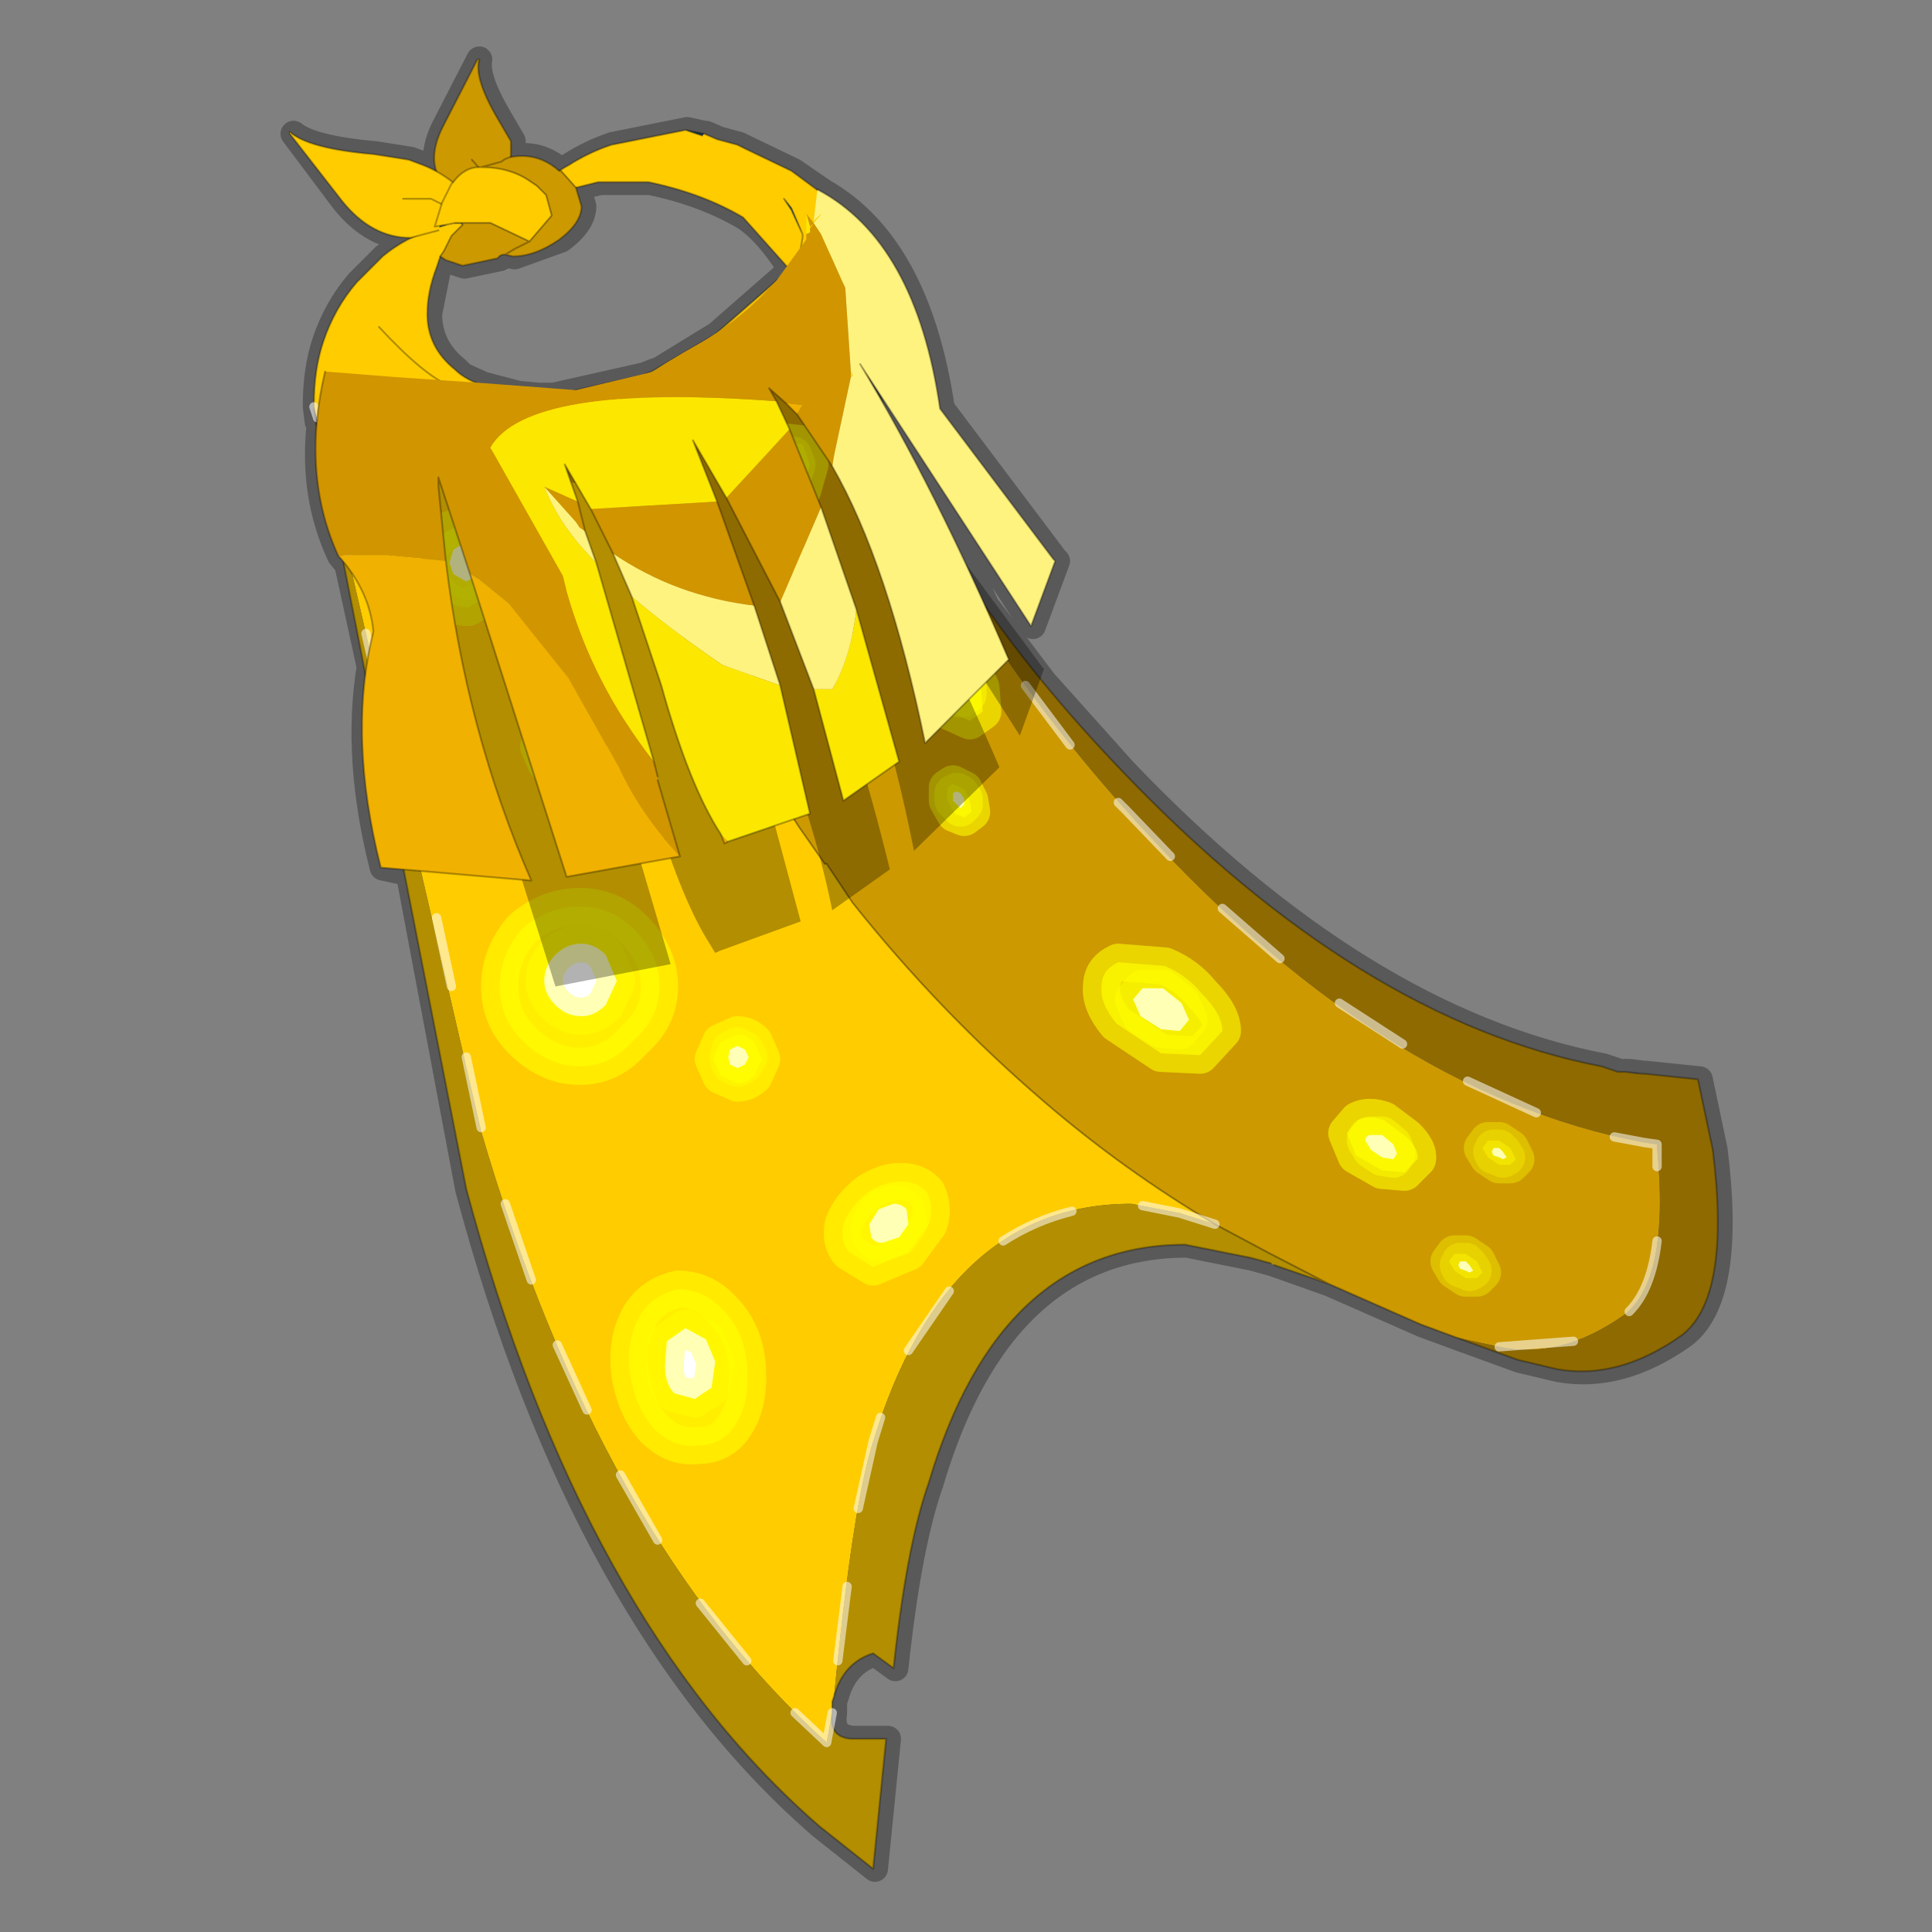 <?xml version="1.0" encoding="UTF-8" standalone="no"?>
<svg xmlns:xlink="http://www.w3.org/1999/xlink" height="520.0px" width="520.0px" xmlns="http://www.w3.org/2000/svg">
  <rect width="100%" height="100%" fill="#808080" stroke="none"/>
  <g transform="matrix(10.0, 0.0, 0.0, 10.0, 0.0, 0.0)">
    <use height="52.0" transform="matrix(1.0, 0.0, 0.0, 1.0, 0.0, 0.0)" width="52.0" xlink:href="#shape0"/>
  </g>
  <defs>
    <g id="shape0" transform="matrix(1.0, 0.0, 0.0, 1.0, 0.0, 0.0)">
      <path d="M52.0 0.0 L52.0 52.0 0.0 52.0 0.0 0.0 52.0 0.0" fill="#43adca" fill-opacity="0.0" fill-rule="evenodd" stroke="none"/>
      <path d="M18.5 3.5 L18.95 3.6 19.0 3.6 19.35 3.75 19.9 3.9 20.1 4.0 21.35 4.6 22.15 5.15 Q24.7 6.6 25.35 11.0 L28.4 15.05 28.45 15.1 27.8 16.85 23.45 10.15 23.45 10.2 23.85 10.9 26.2 15.55 26.55 16.3 28.1 18.35 30.25 20.75 Q36.65 27.45 43.15 28.7 L43.6 28.85 43.85 28.85 44.25 28.9 44.3 28.9 45.75 29.05 46.15 30.95 Q46.65 34.95 45.3 35.95 43.6 37.15 41.95 36.85 L40.9 36.6 39.25 36.0 38.3 35.65 35.8 34.55 34.25 34.0 33.7 33.85 31.95 33.5 Q26.95 33.5 25.05 39.9 24.45 41.6 24.1 44.9 L23.55 44.5 Q22.75 44.75 22.5 45.65 L22.45 45.8 22.45 46.1 Q22.35 46.75 22.95 46.8 L23.9 46.8 23.55 50.3 22.1 49.15 Q15.7 43.6 12.6 32.0 L11.0 23.5 10.3 23.35 Q9.55 20.4 9.95 17.95 L9.35 15.2 9.15 14.95 Q8.4 13.35 8.6 11.45 L8.55 11.35 8.5 10.95 8.5 10.9 Q8.5 9.95 8.75 9.2 9.05 8.3 9.65 7.6 L10.35 6.9 11.15 6.4 11.1 6.4 Q10.05 6.4 9.25 5.4 L7.9 3.6 Q8.4 4.0 10.1 4.15 L11.05 4.3 11.45 4.45 11.8 4.65 Q11.6 4.1 12.0 3.35 L12.9 1.6 Q12.8 2.1 13.45 3.2 L13.8 3.8 13.8 4.15 13.85 4.25 14.1 4.2 Q14.65 4.2 15.1 4.6 L15.35 4.45 Q15.9 4.1 16.5 3.9 L18.5 3.5 M17.6 10.0 L17.75 9.95 19.3 9.0 21.3 7.25 21.25 7.2 Q20.65 6.25 20.05 5.85 18.95 5.2 17.5 4.9 L16.15 4.9 15.55 5.05 15.7 5.55 Q15.7 6.0 15.1 6.45 L13.85 6.9 13.65 6.85 13.45 6.95 12.5 7.15 12.05 7.0 11.9 6.9 11.8 7.2 11.55 8.45 Q11.55 9.35 12.3 9.95 L12.45 10.1 13.0 10.35 13.95 10.6 14.5 10.65 14.65 10.65 14.9 10.65 17.35 10.1 17.6 10.0 M22.15 5.15 L22.5 5.45 22.55 5.5 22.6 5.6 22.6 5.95 Q22.7 8.0 23.45 10.15 M21.3 7.25 L21.6 6.75 21.6 6.7 21.65 6.4 21.65 6.3 21.35 5.65 21.2 5.4 21.35 5.6 21.65 6.3 M39.25 36.0 L40.4 36.25 Q42.05 36.6 43.75 35.4 45.0 34.45 44.65 30.9 L44.65 30.8 44.3 30.75 Q37.1 29.4 30.35 21.8 L27.95 18.85 27.2 17.8 Q24.9 14.45 23.85 11.3 L23.45 10.2 M26.5 19.15 L26.15 19.4 25.6 19.15 25.25 18.5 25.25 17.9 25.55 17.6 26.1 17.8 26.45 18.5 26.5 19.15 M21.65 13.2 L21.2 13.65 20.75 13.6 20.55 13.1 20.75 12.35 21.2 11.9 21.65 11.95 21.85 12.5 21.65 13.2 M21.5 12.5 L21.4 12.8 21.2 13.05 21.0 13.0 20.95 12.8 21.0 12.45 21.2 12.25 21.4 12.25 21.5 12.5 M18.35 16.95 L18.5 17.2 18.9 17.95 19.0 18.15 19.0 18.2 19.05 18.2 19.65 19.25 21.45 22.05 21.55 22.25 22.15 23.1 22.25 23.25 22.3 23.25 22.95 24.2 23.0 24.3 Q25.35 27.25 28.15 29.65 30.3 31.5 32.75 32.95 L34.25 33.75 35.8 34.55 M25.55 18.15 L25.7 18.0 25.9 18.1 26.1 18.4 26.1 18.7 25.95 18.8 Q25.85 18.85 25.7 18.7 L25.55 18.4 25.55 18.15 M25.7 21.35 L25.8 21.3 25.9 21.35 26.0 21.5 26.0 21.65 25.9 21.75 25.8 21.65 25.7 21.55 25.7 21.35 M25.55 21.2 Q25.6 21.1 25.7 21.1 25.85 21.1 26.0 21.25 L26.15 21.55 26.2 21.85 26.0 22.0 25.75 21.9 25.55 21.55 25.55 21.2 M16.65 26.4 L16.35 27.05 15.7 27.35 Q15.3 27.35 15.0 27.05 L14.7 26.4 Q14.7 26.0 15.0 25.7 15.3 25.4 15.7 25.4 16.05 25.4 16.35 25.7 L16.65 26.4 M17.1 28.0 Q16.5 28.7 15.65 28.7 14.8 28.7 14.1 28.0 13.5 27.4 13.5 26.55 13.5 25.7 14.1 25.0 14.8 24.4 15.65 24.4 16.5 24.4 17.1 25.0 17.8 25.7 17.8 26.55 17.8 27.4 17.1 28.0 M19.65 28.45 L19.7 28.25 19.9 28.15 20.1 28.25 20.2 28.45 20.1 28.65 19.9 28.75 19.7 28.65 19.65 28.45 M19.25 28.5 L19.45 28.05 19.9 27.85 20.35 28.05 20.55 28.5 20.35 28.95 19.9 29.15 19.45 28.95 19.25 28.5 M18.3 34.7 Q19.0 34.7 19.5 35.25 20.05 35.8 20.15 36.65 20.25 37.65 19.9 38.25 19.55 38.9 18.85 38.9 18.2 39.0 17.65 38.45 17.15 37.9 17.0 36.95 16.9 36.1 17.25 35.45 17.6 34.85 18.3 34.7 M24.45 32.55 L24.5 32.95 24.25 33.3 23.8 33.45 23.5 33.3 23.45 32.95 23.7 32.55 Q23.9 32.4 24.1 32.4 L24.45 32.55 M25.0 32.1 L25.05 32.95 Q24.95 33.4 24.5 33.7 24.0 34.1 23.55 34.1 23.1 34.1 22.9 33.7 22.65 33.4 22.75 32.95 22.9 32.5 23.4 32.1 23.85 31.8 24.3 31.8 24.75 31.8 25.0 32.1 M32.35 28.4 L31.3 28.35 30.1 27.55 Q29.65 27.0 29.7 26.55 29.7 26.1 30.15 25.9 L31.4 26.0 32.4 26.75 Q32.95 27.3 32.95 27.75 L32.35 28.4 M32.05 27.45 L31.8 27.75 31.3 27.7 30.75 27.35 30.55 26.9 30.8 26.6 31.35 26.6 31.85 27.0 32.05 27.45 M22.5 45.65 Q23.0 40.5 23.55 38.8 25.5 32.4 30.5 32.4 L31.8 32.65 32.75 32.95 M23.85 11.3 Q24.8 13.75 26.55 16.3 M40.7 30.9 L40.85 31.2 40.7 31.35 40.4 31.35 40.1 31.15 39.95 30.9 40.1 30.7 40.4 30.7 40.7 30.9 M40.5 31.0 L40.6 31.15 40.5 31.2 40.4 31.15 40.25 31.1 40.2 31.0 40.25 30.9 40.4 30.9 40.5 31.0 M37.3 30.15 L37.9 30.6 38.2 31.2 37.85 31.55 37.25 31.5 36.55 31.1 36.3 30.5 36.6 30.15 Q36.9 30.0 37.3 30.15 M37.25 30.55 L37.55 30.8 37.65 31.05 37.55 31.2 37.25 31.15 36.95 30.95 36.8 30.7 Q36.8 30.55 36.95 30.55 L37.25 30.55 M39.35 33.95 L39.5 33.95 39.6 34.05 39.7 34.2 39.6 34.25 39.5 34.2 39.35 34.15 39.3 34.05 39.35 33.95 M39.2 33.75 L39.5 33.75 39.8 33.95 39.95 34.25 39.8 34.4 39.5 34.4 39.2 34.2 39.05 33.95 39.2 33.75 M19.2 37.35 L18.75 37.65 18.2 37.5 Q17.95 37.25 17.95 36.75 17.85 36.4 18.0 36.1 L18.5 35.75 19.05 36.05 19.3 36.65 19.2 37.35 M8.5 10.95 L8.6 11.3 8.6 11.35 8.8 12.3 9.45 14.95 9.6 15.5 10.05 17.4 11.45 23.6 13.0 30.45 Q16.2 41.4 22.3 46.9 L22.45 46.1 M11.8 4.65 L12.25 4.9 12.8 4.55 12.95 4.5 13.0 4.5 13.55 4.35 13.85 4.25 M15.55 5.05 L15.15 4.6 15.1 4.6 M13.0 4.5 L13.85 4.65 14.35 4.9 14.5 5.0 14.75 5.25 14.9 5.8 14.3 6.5 13.9 6.7 13.65 6.85 M10.9 5.35 L11.65 5.35 11.95 5.5 11.95 5.45 12.2 4.95 12.25 4.9 M11.15 6.4 L11.9 6.1 12.05 6.05 11.9 6.1 11.75 6.1 11.95 5.5 M12.05 6.05 L12.3 6.0 12.45 6.0 13.25 6.0 14.3 6.5 M12.45 6.0 L12.5 6.05 12.2 6.35 12.0 6.75 11.9 6.9 M10.25 8.8 L11.55 10.0 12.2 10.4 14.4 10.75 14.75 10.7 14.9 10.7 15.25 10.65 17.35 10.1 M14.65 10.65 L14.4 10.65 13.95 10.6 M12.95 15.45 L12.6 15.65 Q12.45 15.65 12.25 15.45 L12.15 15.15 12.25 14.8 Q12.45 14.65 12.6 14.65 L12.95 14.8 13.1 15.15 12.95 15.45 M13.35 14.45 Q13.75 14.8 13.75 15.25 13.75 15.65 13.35 15.95 13.05 16.35 12.65 16.35 12.2 16.35 11.85 15.95 11.5 15.65 11.5 15.25 11.5 14.8 11.85 14.45 12.2 14.15 12.65 14.15 13.05 14.15 13.35 14.45 M9.35 15.2 L9.3 14.95 8.75 12.35 8.6 11.45 M15.0 19.85 L15.2 19.75 15.4 19.85 15.5 20.05 15.4 20.25 15.2 20.35 15.0 20.25 14.95 20.05 15.0 19.85 M15.65 19.65 L15.85 20.1 15.65 20.55 15.2 20.75 Q14.95 20.75 14.75 20.55 L14.55 20.1 14.75 19.65 Q14.95 19.45 15.2 19.45 L15.65 19.65 M11.0 23.5 L9.95 17.95" fill="none" stroke="#000000" stroke-linecap="round" stroke-linejoin="round" stroke-opacity="0.302" stroke-width="0.7"/>
      <path d="M18.45 3.5 L18.9 3.65 18.95 3.6 19.3 3.75 19.85 3.9 20.05 4.0 21.3 4.6 22.45 5.45 22.5 5.5 Q22.5 8.0 20.6 9.55 L18.3 11.05 16.6 11.85 13.2 12.0 Q14.45 12.95 16.65 13.2 L16.65 13.3 17.1 14.6 18.25 16.8 18.3 16.95 18.85 17.95 18.95 18.15 18.95 18.2 19.0 18.2 19.6 19.25 21.5 22.25 22.2 23.25 22.25 23.25 22.95 24.3 Q25.3 27.25 28.1 29.65 30.25 31.5 32.7 32.95 L31.75 32.65 30.45 32.4 Q25.45 32.4 23.5 38.8 22.95 40.5 22.45 45.65 L22.4 45.8 22.4 46.1 22.25 46.9 Q16.15 41.4 12.95 30.45 L8.75 12.3 8.55 11.35 8.45 10.95 8.45 10.9 Q8.45 9.95 8.7 9.2 9.0 8.3 9.6 7.6 L10.3 6.9 Q10.9 6.4 11.7 6.15 L12.0 6.05 12.25 6.0 12.35 6.0 12.4 6.0 12.45 6.05 12.15 6.35 11.95 6.75 11.85 6.9 11.75 7.2 Q11.5 7.85 11.5 8.45 11.5 9.35 12.25 9.95 12.7 10.4 13.9 10.6 L14.35 10.65 14.35 10.75 14.7 10.7 14.85 10.7 15.2 10.65 17.3 10.1 17.55 10.0 19.25 9.0 21.25 7.25 20.0 5.85 Q18.9 5.2 17.45 4.9 L16.1 4.9 15.5 5.05 15.1 4.6 15.05 4.6 Q15.2 4.5 15.3 4.45 15.85 4.1 16.45 3.9 L18.45 3.5 M21.6 6.3 L21.6 6.4 21.55 6.7 21.25 7.25 21.55 6.7 21.6 6.4 21.6 6.3 21.3 5.6 21.1 5.35 21.3 5.65 21.6 6.3 M14.35 10.75 L12.15 10.4 Q11.45 10.15 10.2 8.8 11.45 10.15 12.15 10.4 L14.35 10.75" fill="#ffcc00" fill-rule="evenodd" stroke="none"/>
      <path d="M18.9 3.65 L18.45 3.5 18.95 3.6 18.9 3.65" fill="#1d414f" fill-rule="evenodd" stroke="none"/>
      <path d="M21.6 6.3 L21.3 5.65 21.1 5.35 21.3 5.6 21.6 6.3 M11.7 6.15 L11.7 6.1 12.0 6.05 11.7 6.15 M13.9 10.6 L14.6 10.65 14.85 10.65 17.3 10.1 15.2 10.65 14.85 10.7 14.7 10.7 14.35 10.75 14.35 10.65 13.9 10.6 M14.35 10.65 L14.6 10.65 14.35 10.65" fill="#265866" fill-rule="evenodd" stroke="none"/>
      <path d="M8.7 12.35 L8.5 11.35 8.45 10.95 8.55 11.35 8.75 12.3 8.7 12.35" fill="#3f3318" fill-rule="evenodd" stroke="none"/>
      <path d="M35.75 34.55 L34.3 34.05 34.2 34.0 33.65 33.85 31.9 33.5 Q26.9 33.5 25.0 39.9 24.4 41.6 24.05 44.9 L23.5 44.5 Q22.7 44.75 22.45 45.65 22.95 40.5 23.5 38.8 25.45 32.4 30.45 32.4 L31.75 32.65 32.7 32.95 34.2 33.75 35.75 34.55 M22.4 46.1 Q22.3 46.75 22.9 46.8 L23.85 46.8 23.5 50.3 22.05 49.15 Q15.65 43.6 12.55 32.0 L8.7 12.35 8.75 12.3 12.95 30.45 Q16.15 41.4 22.25 46.9 L22.4 46.1" fill="#b28e00" fill-rule="evenodd" stroke="none"/>
      <path d="M22.5 5.5 L22.55 5.6 22.55 5.95 Q22.7 8.55 23.8 11.3 25.45 16.35 30.3 21.8 37.05 29.4 44.25 30.75 L44.6 30.8 44.6 30.9 Q44.95 34.45 43.7 35.4 42.0 36.6 40.35 36.25 L39.2 36.0 38.25 35.65 35.75 34.55 34.2 33.75 32.7 32.95 Q30.25 31.5 28.1 29.65 25.3 27.25 22.95 24.3 L22.25 23.25 22.2 23.25 21.5 22.25 19.6 19.25 19.0 18.2 19.0 18.15 18.95 18.15 18.85 17.95 18.3 16.95 18.25 16.8 17.1 14.6 16.65 13.3 16.65 13.2 Q14.45 12.95 13.2 12.0 L16.6 11.85 18.3 11.05 20.6 9.55 Q22.5 8.0 22.5 5.5" fill="#cc9900" fill-rule="evenodd" stroke="none"/>
      <path d="M23.8 11.3 Q25.55 15.9 30.2 20.75 36.6 27.45 43.1 28.7 L43.55 28.85 43.75 28.85 44.05 28.9 44.2 28.9 44.25 28.9 45.7 29.05 46.1 30.95 Q46.6 34.95 45.25 35.95 43.55 37.15 41.9 36.85 L40.85 36.6 39.2 36.0 40.35 36.25 Q42.0 36.6 43.7 35.4 44.95 34.45 44.6 30.9 L44.6 30.8 44.25 30.75 Q37.05 29.4 30.3 21.8 25.45 16.35 23.8 11.3" fill="#8e6a00" fill-rule="evenodd" stroke="none"/>
      <path d="M18.95 18.15 L19.0 18.15 18.95 18.2 18.95 18.15" fill="#282011" fill-rule="evenodd" stroke="none"/>
      <path d="M18.45 3.5 L18.9 3.65 M18.95 3.6 L18.45 3.5 16.45 3.9 Q15.85 4.1 15.3 4.45 15.2 4.5 15.05 4.6 M15.5 5.05 L16.1 4.9 17.45 4.9 Q18.9 5.2 20.0 5.85 L21.25 7.25 21.55 6.7 21.6 6.4 21.6 6.3 21.3 5.65 21.1 5.35 21.3 5.6 21.6 6.3 M18.95 3.6 L19.3 3.75 19.85 3.9 20.05 4.0 21.3 4.6 22.45 5.45 22.5 5.5 22.55 5.6 22.55 5.95 Q22.7 8.55 23.8 11.3 25.55 15.9 30.2 20.75 36.6 27.45 43.1 28.7 L43.55 28.85 43.75 28.85 44.2 28.9 44.25 28.9 45.7 29.05 46.1 30.95 Q46.6 34.95 45.25 35.95 43.55 37.15 41.9 36.85 L40.85 36.6 39.2 36.0 38.25 35.65 35.75 34.55 34.3 34.05 M34.2 34.0 L33.65 33.85 31.9 33.5 Q26.9 33.5 25.0 39.9 24.4 41.6 24.05 44.9 L23.5 44.5 Q22.7 44.75 22.45 45.65 L22.4 45.8 22.4 46.1 Q22.3 46.75 22.9 46.8 L23.85 46.8 23.5 50.3 22.05 49.15 Q15.65 43.6 12.55 32.0 L8.7 12.35 8.5 11.35 8.45 10.95 8.45 10.9 Q8.45 9.95 8.7 9.2 9.0 8.3 9.6 7.6 L10.3 6.9 Q10.9 6.4 11.7 6.15 L11.7 6.1 M12.25 6.0 L12.35 6.0 12.4 6.0 M11.85 6.9 L11.75 7.2 Q11.5 7.85 11.5 8.45 11.5 9.35 12.25 9.95 12.7 10.4 13.9 10.6 L14.6 10.65 14.85 10.65 17.3 10.1 17.55 10.0 19.25 9.0 21.25 7.25 M11.7 6.15 L12.0 6.05 M10.2 8.8 Q11.45 10.15 12.15 10.4 L14.35 10.75 14.7 10.7 14.85 10.7 15.2 10.65 17.3 10.1 M14.35 10.65 L13.9 10.6 M18.3 16.95 L18.85 17.95 18.95 18.15 M19.0 18.15 L19.0 18.2 19.6 19.25 21.5 22.25 22.2 23.25 22.25 23.25 22.95 24.3 Q25.3 27.25 28.1 29.65 30.25 31.5 32.7 32.95 L34.2 33.75 35.75 34.55 M14.6 10.65 L14.35 10.65 M18.95 18.2 L18.95 18.15 M19.0 18.2 L18.95 18.2" fill="none" stroke="#000000" stroke-linecap="round" stroke-linejoin="round" stroke-opacity="0.302" stroke-width="0.05"/>
      <path d="M8.55 11.25 L8.45 10.95 M9.4 15.1 L8.95 13.15 M10.3 19.0 L9.85 17.05 M11.3 22.8 L10.8 20.95 M12.15 26.55 L11.75 24.7 M12.95 30.35 L12.55 28.45 M14.3 34.45 L13.6 32.4 M15.8 37.95 L15.0 36.2 M23.8 11.3 L24.5 13.15 M25.4 14.95 L26.5 16.75 M27.6 18.45 L28.8 20.05 M30.1 21.6 L30.3 21.8 31.5 23.05 M32.9 24.45 L34.45 25.8 M32.7 32.95 L31.75 32.65 30.75 32.45 M25.55 34.75 L24.45 36.35 M23.7 38.15 L23.5 38.8 23.1 40.6 M20.1 44.7 L18.85 43.15 M22.8 42.7 L22.55 44.7 M22.4 46.1 L22.25 46.9 21.4 46.1 M28.85 32.6 Q27.85 32.85 27.0 33.4 M42.35 36.1 L40.35 36.25 M44.6 33.4 Q44.45 34.7 43.85 35.3 M43.45 30.6 L44.25 30.75 44.6 30.8 44.6 30.9 44.6 31.4 M39.5 29.1 L41.35 29.95 M36.05 27.0 L37.75 28.1 M17.7 41.45 L16.7 39.7" fill="none" stroke="#ffffff" stroke-linecap="round" stroke-linejoin="round" stroke-opacity="0.553" stroke-width="0.25"/>
      <path d="M12.9 1.6 Q12.75 2.1 13.4 3.2 L13.75 3.8 13.75 4.15 13.7 4.95 13.65 4.95 13.1 5.05 Q12.8 5.1 12.45 5.25 L11.9 4.9 Q11.45 4.3 11.95 3.35 L12.85 1.6 12.9 1.6 M12.7 4.3 L13.05 4.7 13.1 5.05 13.05 4.7 12.7 4.3" fill="#cc9900" fill-rule="evenodd" stroke="none"/>
      <path d="M13.1 5.05 L13.65 4.95 13.7 4.95 13.75 4.15 13.75 3.8 13.4 3.2 Q12.75 2.1 12.9 1.6 M12.85 1.6 L11.95 3.35 Q11.45 4.3 11.9 4.9 L12.45 5.25 Q12.8 5.1 13.1 5.05 L13.05 4.7 12.7 4.3" fill="none" stroke="#000000" stroke-linecap="round" stroke-linejoin="round" stroke-opacity="0.302" stroke-width="0.05"/>
      <path d="M7.8 3.6 L7.8 3.55 Q8.3 4.0 10.05 4.15 L11.0 4.3 11.4 4.45 Q11.9 4.65 12.3 5.0 L12.25 5.05 12.0 5.55 11.8 6.2 11.05 6.4 Q10.0 6.4 9.2 5.4 L7.8 3.6 M10.85 5.35 L11.6 5.35 12.0 5.55 11.6 5.35 10.85 5.35" fill="#ffcc00" fill-rule="evenodd" stroke="none"/>
      <path d="M7.8 3.6 L9.2 5.4 Q10.0 6.4 11.05 6.4 L11.8 6.2 M12.0 5.55 L11.6 5.35 10.85 5.35 M12.3 5.0 Q11.9 4.65 11.4 4.45 L11.0 4.3 10.05 4.15 Q8.3 4.0 7.8 3.55" fill="none" stroke="#000000" stroke-linecap="round" stroke-linejoin="round" stroke-opacity="0.302" stroke-width="0.05"/>
      <path d="M12.45 6.05 L12.4 6.0 12.45 6.0 12.45 6.05" fill="#265866" fill-rule="evenodd" stroke="none"/>
      <path d="M12.4 6.0 L12.35 6.0 12.25 6.0 12.0 6.05 11.7 6.1 11.9 5.45 12.15 4.95 12.2 4.9 Q12.5 4.5 12.9 4.5 L12.95 4.5 Q13.75 4.5 14.3 4.9 L14.45 5.0 14.7 5.25 14.85 5.8 14.25 6.5 13.2 6.0 12.45 6.0 12.4 6.0" fill="#ffcc00" fill-rule="evenodd" stroke="none"/>
      <path d="M12.95 4.5 L13.5 4.35 Q13.65 4.2 14.05 4.2 14.6 4.2 15.05 4.6 L15.1 4.6 15.5 5.05 15.65 5.55 Q15.65 6.0 15.05 6.45 14.4 6.9 13.8 6.9 L13.6 6.85 Q13.45 6.85 13.4 6.95 L12.45 7.15 12.0 7.0 11.85 6.9 11.95 6.75 12.15 6.35 12.45 6.05 12.45 6.0 13.2 6.0 14.25 6.5 14.85 5.8 14.7 5.25 14.45 5.0 14.3 4.9 Q13.75 4.5 12.95 4.5 M13.6 6.85 L13.85 6.7 14.25 6.5 13.85 6.7 13.6 6.85" fill="#cc9900" fill-rule="evenodd" stroke="none"/>
      <path d="M12.95 4.5 L13.5 4.35 Q13.65 4.2 14.05 4.2 14.6 4.2 15.05 4.6 L15.1 4.6 15.5 5.05 15.65 5.55 Q15.65 6.0 15.05 6.45 14.4 6.9 13.8 6.9 L13.6 6.85 Q13.45 6.85 13.4 6.95 L12.45 7.15 12.0 7.0 11.85 6.9 11.95 6.75 12.15 6.35 12.45 6.05 12.4 6.0 12.35 6.0 12.25 6.0 12.0 6.05 11.7 6.1 11.9 5.45 12.15 4.95 12.2 4.9 Q12.5 4.5 12.9 4.5 L12.95 4.5 Q13.75 4.5 14.3 4.9 L14.45 5.0 14.7 5.25 14.85 5.8 14.25 6.5 13.85 6.7 13.6 6.85 M12.45 6.0 L13.2 6.0 14.25 6.5 M12.4 6.0 L12.45 6.0" fill="none" stroke="#000000" stroke-linecap="round" stroke-linejoin="round" stroke-opacity="0.302" stroke-width="0.05"/>
      <path d="M13.3 15.95 L12.6 16.35 Q12.15 16.35 11.8 15.95 11.45 15.65 11.45 15.25 11.45 14.8 11.8 14.45 12.15 14.15 12.6 14.15 13.0 14.15 13.3 14.45 13.7 14.8 13.7 15.25 13.7 15.65 13.3 15.95" fill="#ffff00" fill-opacity="0.424" fill-rule="evenodd" stroke="none"/>
      <path d="M13.3 15.95 L12.6 16.35 Q12.15 16.35 11.8 15.95 11.45 15.65 11.45 15.25 11.45 14.8 11.8 14.45 12.15 14.15 12.6 14.15 13.0 14.15 13.3 14.45 13.7 14.8 13.7 15.25 13.7 15.65 13.3 15.95 Z" fill="none" stroke="#ffff00" stroke-linecap="round" stroke-linejoin="round" stroke-opacity="0.361" stroke-width="1.0"/>
      <path d="M12.9 15.45 L12.55 15.65 12.2 15.45 12.1 15.15 12.2 14.8 Q12.4 14.65 12.55 14.65 L12.9 14.8 13.05 15.15 12.9 15.45" fill="#ffffff" fill-rule="evenodd" stroke="none"/>
      <path d="M12.9 15.45 L12.55 15.65 12.2 15.45 12.1 15.15 12.2 14.8 Q12.4 14.65 12.55 14.65 L12.9 14.8 13.05 15.15 12.9 15.45 Z" fill="none" stroke="#ffff00" stroke-linecap="round" stroke-linejoin="round" stroke-opacity="0.29" stroke-width="1.0"/>
      <path d="M15.6 20.55 L15.15 20.75 Q14.9 20.75 14.7 20.55 L14.5 20.1 14.7 19.65 15.15 19.45 15.6 19.65 15.8 20.1 15.6 20.55" fill="#ffff00" fill-opacity="0.424" fill-rule="evenodd" stroke="none"/>
      <path d="M15.6 20.55 L15.15 20.75 Q14.9 20.75 14.7 20.55 L14.5 20.1 14.7 19.65 15.15 19.45 15.6 19.65 15.8 20.1 15.6 20.55 Z" fill="none" stroke="#ffff00" stroke-linecap="round" stroke-linejoin="round" stroke-opacity="0.361" stroke-width="1.0"/>
      <path d="M15.35 20.25 L15.15 20.35 14.95 20.25 14.9 20.05 14.95 19.85 15.15 19.75 15.35 19.85 15.45 20.05 15.35 20.25" fill="#ffffff" fill-rule="evenodd" stroke="none"/>
      <path d="M15.35 20.25 L15.15 20.35 14.95 20.25 14.9 20.05 14.95 19.85 15.15 19.75 15.35 19.85 15.45 20.05 15.35 20.25 Z" fill="none" stroke="#ffff00" stroke-linecap="round" stroke-linejoin="round" stroke-opacity="0.29" stroke-width="1.0"/>
      <path d="M17.05 28.0 Q16.45 28.7 15.6 28.7 14.75 28.7 14.05 28.0 13.45 27.4 13.45 26.55 13.45 25.7 14.05 25.0 14.75 24.4 15.6 24.4 16.45 24.4 17.05 25.0 17.75 25.7 17.75 26.55 17.75 27.4 17.05 28.0" fill="#ffff00" fill-opacity="0.424" fill-rule="evenodd" stroke="none"/>
      <path d="M17.05 28.0 Q16.45 28.7 15.6 28.7 14.75 28.7 14.05 28.0 13.45 27.4 13.45 26.55 13.45 25.7 14.05 25.0 14.75 24.4 15.6 24.4 16.45 24.4 17.05 25.0 17.75 25.7 17.75 26.55 17.75 27.4 17.05 28.0 Z" fill="none" stroke="#ffff00" stroke-linecap="round" stroke-linejoin="round" stroke-opacity="0.361" stroke-width="1.0"/>
      <path d="M16.3 27.05 Q16.0 27.35 15.65 27.35 15.25 27.35 14.95 27.05 14.65 26.75 14.65 26.4 14.65 26.0 14.95 25.7 15.25 25.4 15.65 25.4 16.0 25.4 16.3 25.7 L16.6 26.4 16.3 27.05" fill="#ffffff" fill-rule="evenodd" stroke="none"/>
      <path d="M16.3 27.05 Q16.0 27.35 15.65 27.35 15.25 27.35 14.95 27.05 14.65 26.75 14.65 26.4 14.65 26.0 14.95 25.7 15.25 25.4 15.65 25.4 16.0 25.4 16.3 25.7 L16.6 26.4 16.3 27.05 Z" fill="none" stroke="#ffff00" stroke-linecap="round" stroke-linejoin="round" stroke-opacity="0.29" stroke-width="1.0"/>
      <path d="M20.3 28.95 Q20.1 29.15 19.85 29.15 L19.4 28.95 19.2 28.5 19.4 28.05 19.85 27.85 Q20.1 27.85 20.3 28.05 L20.5 28.5 20.3 28.95" fill="#ffff00" fill-opacity="0.424" fill-rule="evenodd" stroke="none"/>
      <path d="M20.3 28.95 Q20.1 29.15 19.85 29.15 L19.4 28.95 19.2 28.5 19.4 28.05 19.85 27.85 Q20.1 27.85 20.3 28.05 L20.5 28.5 20.3 28.95 Z" fill="none" stroke="#ffff00" stroke-linecap="round" stroke-linejoin="round" stroke-opacity="0.361" stroke-width="1.0"/>
      <path d="M20.05 28.65 L19.85 28.75 19.65 28.65 19.6 28.45 19.65 28.25 19.85 28.15 20.05 28.25 20.15 28.45 20.05 28.65" fill="#ffffff" fill-rule="evenodd" stroke="none"/>
      <path d="M20.05 28.65 L19.85 28.75 19.65 28.65 19.6 28.45 19.65 28.25 19.85 28.15 20.05 28.25 20.15 28.45 20.05 28.65 Z" fill="none" stroke="#ffff00" stroke-linecap="round" stroke-linejoin="round" stroke-opacity="0.29" stroke-width="1.0"/>
      <path d="M21.6 13.2 L21.15 13.65 20.7 13.6 20.5 13.1 20.7 12.35 21.15 11.9 21.6 11.95 21.8 12.5 21.6 13.2" fill="#ffff00" fill-opacity="0.424" fill-rule="evenodd" stroke="none"/>
      <path d="M21.6 13.2 L21.15 13.65 20.7 13.6 20.5 13.1 20.7 12.35 21.15 11.9 21.6 11.95 21.8 12.5 21.6 13.2 Z" fill="none" stroke="#ffff00" stroke-linecap="round" stroke-linejoin="round" stroke-opacity="0.361" stroke-width="1.0"/>
      <path d="M21.35 12.8 L21.15 13.05 20.95 13.0 20.9 12.8 20.95 12.45 21.15 12.25 21.35 12.25 21.45 12.5 21.35 12.8" fill="#ffffff" fill-rule="evenodd" stroke="none"/>
      <path d="M21.35 12.8 L21.15 13.05 20.95 13.0 20.9 12.8 20.95 12.45 21.15 12.25 21.35 12.25 21.45 12.5 21.35 12.8 Z" fill="none" stroke="#ffff00" stroke-linecap="round" stroke-linejoin="round" stroke-opacity="0.29" stroke-width="1.0"/>
      <path d="M26.4 18.5 L26.45 19.15 26.1 19.4 25.55 19.15 25.2 18.5 25.2 17.9 25.5 17.6 Q25.85 17.6 26.05 17.8 L26.4 18.5" fill="#ffff00" fill-opacity="0.424" fill-rule="evenodd" stroke="none"/>
      <path d="M26.4 18.5 L26.45 19.15 26.1 19.4 25.55 19.15 25.2 18.5 25.2 17.9 25.5 17.6 Q25.85 17.6 26.05 17.8 L26.4 18.5 Z" fill="none" stroke="#ffff00" stroke-linecap="round" stroke-linejoin="round" stroke-opacity="0.361" stroke-width="1.0"/>
      <path d="M26.05 18.4 L26.05 18.7 25.9 18.8 Q25.8 18.85 25.65 18.7 L25.5 18.4 25.5 18.15 25.65 18.0 25.85 18.1 26.05 18.4" fill="#ffffff" fill-rule="evenodd" stroke="none"/>
      <path d="M26.05 18.4 L26.05 18.7 25.9 18.8 Q25.8 18.85 25.65 18.7 L25.5 18.4 25.5 18.15 25.65 18.0 25.85 18.1 26.05 18.4 Z" fill="none" stroke="#ffff00" stroke-linecap="round" stroke-linejoin="round" stroke-opacity="0.29" stroke-width="1.0"/>
      <path d="M26.1 21.55 L26.15 21.85 25.95 22.0 25.7 21.9 25.5 21.55 25.5 21.2 25.65 21.1 25.95 21.25 26.1 21.55" fill="#ffff00" fill-opacity="0.424" fill-rule="evenodd" stroke="none"/>
      <path d="M26.1 21.55 L26.15 21.85 25.95 22.0 25.7 21.9 25.5 21.55 25.5 21.2 25.65 21.1 25.95 21.25 26.1 21.55 Z" fill="none" stroke="#ffff00" stroke-linecap="round" stroke-linejoin="round" stroke-opacity="0.361" stroke-width="1.0"/>
      <path d="M25.95 21.5 L25.95 21.65 25.85 21.75 25.75 21.65 25.65 21.55 25.65 21.35 25.75 21.3 25.85 21.35 25.95 21.5" fill="#ffffff" fill-rule="evenodd" stroke="none"/>
      <path d="M25.95 21.5 L25.95 21.65 25.85 21.75 25.75 21.65 25.65 21.55 25.65 21.35 25.75 21.3 25.85 21.35 25.95 21.5 Z" fill="none" stroke="#ffff00" stroke-linecap="round" stroke-linejoin="round" stroke-opacity="0.29" stroke-width="1.0"/>
      <path d="M32.35 26.75 Q32.9 27.3 32.9 27.75 L32.3 28.4 31.25 28.35 30.05 27.55 Q29.6 27.0 29.65 26.55 29.65 26.1 30.1 25.9 L31.35 26.0 Q31.95 26.25 32.35 26.75" fill="#ffff00" fill-opacity="0.424" fill-rule="evenodd" stroke="none"/>
      <path d="M32.35 26.75 Q32.9 27.3 32.9 27.75 L32.3 28.4 31.25 28.35 30.05 27.55 Q29.6 27.0 29.65 26.55 29.65 26.1 30.1 25.9 L31.35 26.0 Q31.95 26.25 32.35 26.75 Z" fill="none" stroke="#ffff00" stroke-linecap="round" stroke-linejoin="round" stroke-opacity="0.361" stroke-width="1.0"/>
      <path d="M31.8 27.0 L32.0 27.45 31.75 27.75 31.25 27.7 30.7 27.35 30.5 26.9 30.75 26.6 31.3 26.6 31.8 27.0" fill="#ffffff" fill-rule="evenodd" stroke="none"/>
      <path d="M31.8 27.0 L32.0 27.45 31.75 27.75 31.25 27.7 30.7 27.35 30.5 26.9 30.75 26.6 31.3 26.6 31.8 27.0 Z" fill="none" stroke="#ffff00" stroke-linecap="round" stroke-linejoin="round" stroke-opacity="0.29" stroke-width="1.0"/>
      <path d="M37.85 30.6 Q38.2 30.95 38.15 31.2 L37.8 31.55 37.2 31.5 36.5 31.1 36.25 30.5 36.55 30.15 Q36.85 30.0 37.25 30.15 L37.85 30.6" fill="#ffff00" fill-opacity="0.424" fill-rule="evenodd" stroke="none"/>
      <path d="M37.85 30.6 Q38.2 30.95 38.15 31.2 L37.8 31.55 37.2 31.5 36.5 31.1 36.25 30.5 36.55 30.15 Q36.85 30.0 37.25 30.15 L37.85 30.6 Z" fill="none" stroke="#ffff00" stroke-linecap="round" stroke-linejoin="round" stroke-opacity="0.361" stroke-width="1.0"/>
      <path d="M37.5 30.8 L37.6 31.05 37.5 31.2 37.2 31.15 36.9 30.95 36.75 30.7 Q36.75 30.55 36.9 30.55 L37.2 30.55 37.5 30.8" fill="#ffffff" fill-rule="evenodd" stroke="none"/>
      <path d="M37.5 30.8 L37.6 31.05 37.5 31.2 37.2 31.15 36.9 30.95 36.75 30.7 Q36.75 30.55 36.9 30.55 L37.2 30.55 37.5 30.8 Z" fill="none" stroke="#ffff00" stroke-linecap="round" stroke-linejoin="round" stroke-opacity="0.29" stroke-width="1.0"/>
      <path d="M39.75 33.95 L39.9 34.25 39.75 34.4 39.45 34.4 39.15 34.2 39.0 33.95 39.15 33.75 39.45 33.75 39.75 33.95" fill="#ffff00" fill-opacity="0.424" fill-rule="evenodd" stroke="none"/>
      <path d="M39.75 33.95 L39.9 34.25 39.75 34.4 39.45 34.4 39.15 34.2 39.0 33.95 39.15 33.75 39.45 33.75 39.75 33.95 Z" fill="none" stroke="#ffff00" stroke-linecap="round" stroke-linejoin="round" stroke-opacity="0.361" stroke-width="1.0"/>
      <path d="M39.55 34.05 L39.65 34.2 39.55 34.25 39.45 34.2 39.3 34.15 39.25 34.05 39.3 33.95 39.45 33.95 39.55 34.05" fill="#ffffff" fill-rule="evenodd" stroke="none"/>
      <path d="M39.55 34.05 L39.65 34.2 39.55 34.25 39.45 34.2 39.3 34.15 39.25 34.05 39.3 33.95 39.45 33.95 39.55 34.05 Z" fill="none" stroke="#ffff00" stroke-linecap="round" stroke-linejoin="round" stroke-opacity="0.29" stroke-width="1.0"/>
      <path d="M40.65 30.9 L40.8 31.2 40.65 31.35 40.35 31.35 40.05 31.15 39.9 30.9 40.05 30.7 40.35 30.7 40.65 30.9" fill="#ffff00" fill-opacity="0.424" fill-rule="evenodd" stroke="none"/>
      <path d="M40.65 30.9 L40.8 31.2 40.65 31.35 40.35 31.35 40.05 31.15 39.9 30.9 40.05 30.7 40.35 30.7 40.65 30.9 Z" fill="none" stroke="#ffff00" stroke-linecap="round" stroke-linejoin="round" stroke-opacity="0.361" stroke-width="1.0"/>
      <path d="M40.45 31.0 L40.55 31.15 40.45 31.2 40.35 31.15 40.2 31.1 40.15 31.0 40.2 30.9 40.35 30.9 40.45 31.0" fill="#ffffff" fill-rule="evenodd" stroke="none"/>
      <path d="M40.45 31.0 L40.55 31.15 40.45 31.2 40.35 31.15 40.2 31.1 40.15 31.0 40.2 30.9 40.35 30.9 40.45 31.0 Z" fill="none" stroke="#ffff00" stroke-linecap="round" stroke-linejoin="round" stroke-opacity="0.29" stroke-width="1.0"/>
      <path d="M18.8 38.9 Q18.15 39.0 17.6 38.45 17.1 37.9 16.95 36.95 16.85 36.1 17.2 35.45 17.55 34.85 18.25 34.7 18.95 34.7 19.45 35.25 20.0 35.8 20.1 36.65 20.2 37.65 19.85 38.25 19.5 38.9 18.8 38.9" fill="#ffff00" fill-opacity="0.424" fill-rule="evenodd" stroke="none"/>
      <path d="M18.8 38.9 Q18.15 39.0 17.6 38.45 17.1 37.9 16.95 36.95 16.85 36.1 17.2 35.45 17.55 34.85 18.25 34.7 18.95 34.7 19.45 35.25 20.0 35.8 20.1 36.65 20.2 37.65 19.85 38.25 19.5 38.9 18.8 38.9 Z" fill="none" stroke="#ffff00" stroke-linecap="round" stroke-linejoin="round" stroke-opacity="0.361" stroke-width="1.0"/>
      <path d="M18.7 37.65 L18.15 37.5 Q17.9 37.25 17.9 36.75 L17.95 36.1 18.45 35.75 19.0 36.05 19.25 36.65 19.15 37.35 18.7 37.65" fill="#ffffff" fill-rule="evenodd" stroke="none"/>
      <path d="M18.7 37.65 L18.15 37.5 Q17.9 37.25 17.9 36.75 L17.95 36.1 18.45 35.75 19.0 36.05 19.25 36.65 19.15 37.35 18.7 37.65 Z" fill="none" stroke="#ffff00" stroke-linecap="round" stroke-linejoin="round" stroke-opacity="0.29" stroke-width="1.0"/>
      <path d="M22.85 33.7 Q22.6 33.4 22.7 32.95 22.85 32.5 23.35 32.1 23.8 31.8 24.25 31.8 24.7 31.8 24.95 32.1 25.15 32.5 25.0 32.95 L24.45 33.7 23.5 34.1 22.85 33.7" fill="#ffff00" fill-opacity="0.424" fill-rule="evenodd" stroke="none"/>
      <path d="M22.85 33.7 Q22.6 33.4 22.7 32.95 22.85 32.5 23.35 32.1 23.8 31.8 24.25 31.8 24.7 31.8 24.95 32.1 25.15 32.5 25.0 32.95 L24.45 33.7 23.5 34.1 22.85 33.7 Z" fill="none" stroke="#ffff00" stroke-linecap="round" stroke-linejoin="round" stroke-opacity="0.361" stroke-width="1.0"/>
      <path d="M23.45 33.3 L23.4 32.95 23.65 32.55 24.05 32.4 Q24.25 32.4 24.4 32.55 L24.45 32.95 24.2 33.3 23.75 33.45 Q23.55 33.45 23.45 33.3" fill="#ffffff" fill-rule="evenodd" stroke="none"/>
      <path d="M23.45 33.3 L23.4 32.95 23.65 32.55 24.05 32.4 Q24.25 32.4 24.4 32.55 L24.45 32.95 24.2 33.3 23.75 33.45 Q23.55 33.45 23.45 33.3 Z" fill="none" stroke="#ffff00" stroke-linecap="round" stroke-linejoin="round" stroke-opacity="0.29" stroke-width="1.0"/>
      <path d="M13.3 15.95 L12.6 16.35 Q12.15 16.35 11.8 15.95 11.45 15.65 11.45 15.25 11.45 14.8 11.8 14.45 12.15 14.15 12.6 14.15 13.0 14.15 13.3 14.45 13.7 14.8 13.7 15.25 13.7 15.65 13.3 15.95" fill="#ffff00" fill-opacity="0.424" fill-rule="evenodd" stroke="none"/>
      <path d="M13.3 15.95 L12.6 16.35 Q12.15 16.35 11.8 15.95 11.45 15.65 11.45 15.25 11.45 14.8 11.8 14.45 12.15 14.15 12.6 14.15 13.0 14.15 13.3 14.45 13.7 14.8 13.7 15.25 13.7 15.65 13.3 15.95 Z" fill="none" stroke="#ffff00" stroke-linecap="round" stroke-linejoin="round" stroke-opacity="0.361" stroke-width="1.0"/>
      <path d="M12.9 15.45 L12.55 15.65 12.2 15.45 12.1 15.15 12.2 14.8 Q12.4 14.65 12.55 14.65 L12.9 14.8 13.05 15.15 12.9 15.45" fill="#ffffff" fill-rule="evenodd" stroke="none"/>
      <path d="M12.9 15.45 L12.55 15.65 12.2 15.45 12.1 15.15 12.2 14.8 Q12.4 14.65 12.55 14.65 L12.9 14.8 13.05 15.15 12.9 15.45 Z" fill="none" stroke="#ffff00" stroke-linecap="round" stroke-linejoin="round" stroke-opacity="0.29" stroke-width="1.0"/>
      <path d="M15.6 20.55 L15.15 20.75 Q14.9 20.75 14.7 20.55 L14.5 20.1 14.7 19.65 15.15 19.45 15.6 19.65 15.8 20.1 15.6 20.55" fill="#ffff00" fill-opacity="0.424" fill-rule="evenodd" stroke="none"/>
      <path d="M15.6 20.55 L15.15 20.75 Q14.9 20.75 14.7 20.55 L14.5 20.1 14.7 19.65 15.15 19.45 15.6 19.65 15.8 20.1 15.6 20.55 Z" fill="none" stroke="#ffff00" stroke-linecap="round" stroke-linejoin="round" stroke-opacity="0.361" stroke-width="1.0"/>
      <path d="M15.35 20.25 L15.15 20.35 14.95 20.25 14.9 20.05 14.95 19.85 15.15 19.75 15.35 19.85 15.45 20.05 15.35 20.25" fill="#ffffff" fill-rule="evenodd" stroke="none"/>
      <path d="M15.35 20.25 L15.15 20.35 14.95 20.25 14.9 20.05 14.95 19.85 15.15 19.75 15.35 19.85 15.45 20.05 15.35 20.25 Z" fill="none" stroke="#ffff00" stroke-linecap="round" stroke-linejoin="round" stroke-opacity="0.29" stroke-width="1.0"/>
      <path d="M17.05 28.0 Q16.45 28.7 15.6 28.7 14.75 28.7 14.05 28.0 13.45 27.4 13.45 26.55 13.45 25.7 14.05 25.0 14.75 24.4 15.6 24.4 16.45 24.4 17.05 25.0 17.75 25.7 17.75 26.55 17.75 27.4 17.05 28.0" fill="#ffff00" fill-opacity="0.424" fill-rule="evenodd" stroke="none"/>
      <path d="M17.05 28.0 Q16.45 28.7 15.6 28.7 14.75 28.7 14.05 28.0 13.45 27.4 13.45 26.55 13.45 25.7 14.05 25.0 14.75 24.4 15.6 24.4 16.45 24.4 17.05 25.0 17.75 25.7 17.75 26.55 17.75 27.4 17.05 28.0 Z" fill="none" stroke="#ffff00" stroke-linecap="round" stroke-linejoin="round" stroke-opacity="0.361" stroke-width="1.0"/>
      <path d="M16.3 27.05 Q16.0 27.35 15.65 27.35 15.25 27.35 14.95 27.05 14.65 26.75 14.65 26.4 14.65 26.0 14.95 25.7 15.25 25.4 15.65 25.4 16.0 25.4 16.3 25.7 L16.6 26.4 16.3 27.05" fill="#ffffff" fill-rule="evenodd" stroke="none"/>
      <path d="M16.3 27.05 Q16.0 27.35 15.65 27.35 15.25 27.35 14.95 27.05 14.65 26.75 14.65 26.4 14.65 26.0 14.95 25.7 15.25 25.4 15.65 25.4 16.0 25.4 16.3 25.7 L16.6 26.4 16.3 27.05 Z" fill="none" stroke="#ffff00" stroke-linecap="round" stroke-linejoin="round" stroke-opacity="0.29" stroke-width="1.0"/>
      <path d="M20.3 28.95 Q20.1 29.15 19.85 29.15 L19.4 28.95 19.2 28.5 19.4 28.05 19.85 27.85 Q20.1 27.85 20.3 28.05 L20.5 28.5 20.3 28.95" fill="#ffff00" fill-opacity="0.424" fill-rule="evenodd" stroke="none"/>
      <path d="M20.3 28.95 Q20.1 29.15 19.85 29.15 L19.4 28.95 19.2 28.5 19.4 28.05 19.85 27.85 Q20.1 27.85 20.3 28.05 L20.5 28.5 20.3 28.95 Z" fill="none" stroke="#ffff00" stroke-linecap="round" stroke-linejoin="round" stroke-opacity="0.361" stroke-width="1.0"/>
      <path d="M20.05 28.65 L19.85 28.75 19.65 28.65 19.6 28.45 19.65 28.25 19.85 28.15 20.05 28.25 20.15 28.45 20.05 28.65" fill="#ffffff" fill-rule="evenodd" stroke="none"/>
      <path d="M20.05 28.65 L19.85 28.75 19.65 28.65 19.6 28.45 19.65 28.25 19.85 28.15 20.05 28.25 20.15 28.45 20.05 28.65 Z" fill="none" stroke="#ffff00" stroke-linecap="round" stroke-linejoin="round" stroke-opacity="0.29" stroke-width="1.0"/>
      <path d="M21.6 13.2 L21.15 13.65 20.7 13.6 20.5 13.1 20.7 12.35 21.15 11.9 21.6 11.95 21.8 12.5 21.6 13.2" fill="#ffff00" fill-opacity="0.424" fill-rule="evenodd" stroke="none"/>
      <path d="M21.6 13.2 L21.15 13.65 20.7 13.6 20.5 13.1 20.7 12.35 21.15 11.9 21.6 11.95 21.8 12.5 21.6 13.2 Z" fill="none" stroke="#ffff00" stroke-linecap="round" stroke-linejoin="round" stroke-opacity="0.361" stroke-width="1.0"/>
      <path d="M21.35 12.8 L21.15 13.05 20.95 13.0 20.9 12.8 20.95 12.45 21.15 12.25 21.35 12.25 21.45 12.5 21.35 12.8" fill="#ffffff" fill-rule="evenodd" stroke="none"/>
      <path d="M21.35 12.8 L21.15 13.05 20.95 13.0 20.9 12.8 20.95 12.45 21.15 12.25 21.35 12.25 21.45 12.5 21.35 12.8 Z" fill="none" stroke="#ffff00" stroke-linecap="round" stroke-linejoin="round" stroke-opacity="0.29" stroke-width="1.0"/>
      <path d="M26.4 18.5 L26.45 19.15 26.1 19.4 25.55 19.15 25.2 18.5 25.2 17.9 25.5 17.6 Q25.85 17.6 26.05 17.8 L26.4 18.5" fill="#ffff00" fill-opacity="0.424" fill-rule="evenodd" stroke="none"/>
      <path d="M26.4 18.5 L26.45 19.15 26.1 19.4 25.55 19.15 25.2 18.5 25.2 17.9 25.5 17.6 Q25.85 17.6 26.05 17.8 L26.4 18.5 Z" fill="none" stroke="#ffff00" stroke-linecap="round" stroke-linejoin="round" stroke-opacity="0.361" stroke-width="1.0"/>
      <path d="M26.05 18.4 L26.05 18.7 25.9 18.8 Q25.8 18.85 25.65 18.7 L25.5 18.4 25.5 18.15 25.65 18.0 25.85 18.1 26.05 18.4" fill="#ffffff" fill-rule="evenodd" stroke="none"/>
      <path d="M26.05 18.4 L26.05 18.7 25.9 18.8 Q25.8 18.85 25.65 18.7 L25.5 18.4 25.5 18.15 25.65 18.0 25.85 18.1 26.05 18.4 Z" fill="none" stroke="#ffff00" stroke-linecap="round" stroke-linejoin="round" stroke-opacity="0.29" stroke-width="1.0"/>
      <path d="M26.1 21.55 L26.15 21.85 25.95 22.0 25.7 21.9 25.5 21.55 25.5 21.2 25.65 21.1 25.95 21.25 26.1 21.55" fill="#ffff00" fill-opacity="0.424" fill-rule="evenodd" stroke="none"/>
      <path d="M26.1 21.55 L26.15 21.85 25.95 22.0 25.7 21.9 25.5 21.55 25.5 21.2 25.65 21.1 25.95 21.25 26.1 21.55 Z" fill="none" stroke="#ffff00" stroke-linecap="round" stroke-linejoin="round" stroke-opacity="0.361" stroke-width="1.0"/>
      <path d="M25.95 21.5 L25.95 21.65 25.85 21.75 25.75 21.65 25.65 21.55 25.65 21.35 25.75 21.3 25.85 21.35 25.95 21.5" fill="#ffffff" fill-rule="evenodd" stroke="none"/>
      <path d="M25.95 21.5 L25.95 21.65 25.85 21.75 25.75 21.65 25.65 21.55 25.65 21.35 25.75 21.3 25.85 21.35 25.95 21.5 Z" fill="none" stroke="#ffff00" stroke-linecap="round" stroke-linejoin="round" stroke-opacity="0.29" stroke-width="1.0"/>
      <path d="M32.35 26.75 Q32.9 27.3 32.9 27.75 L32.3 28.4 31.25 28.35 30.05 27.55 Q29.6 27.0 29.65 26.55 29.65 26.1 30.1 25.9 L31.35 26.0 Q31.95 26.25 32.35 26.75" fill="#ffff00" fill-opacity="0.424" fill-rule="evenodd" stroke="none"/>
      <path d="M32.35 26.75 Q32.9 27.3 32.9 27.75 L32.3 28.4 31.25 28.35 30.05 27.55 Q29.6 27.0 29.65 26.55 29.65 26.1 30.1 25.9 L31.35 26.0 Q31.95 26.25 32.35 26.75 Z" fill="none" stroke="#ffff00" stroke-linecap="round" stroke-linejoin="round" stroke-opacity="0.361" stroke-width="1.0"/>
      <path d="M31.8 27.0 L32.0 27.45 31.75 27.75 31.25 27.7 30.7 27.35 30.5 26.9 30.75 26.6 31.3 26.6 31.8 27.0" fill="#ffffff" fill-rule="evenodd" stroke="none"/>
      <path d="M31.8 27.0 L32.0 27.45 31.75 27.75 31.25 27.7 30.7 27.35 30.5 26.9 30.75 26.6 31.3 26.6 31.8 27.0 Z" fill="none" stroke="#ffff00" stroke-linecap="round" stroke-linejoin="round" stroke-opacity="0.29" stroke-width="1.0"/>
      <path d="M37.85 30.6 Q38.2 30.95 38.15 31.2 L37.8 31.55 37.2 31.5 36.5 31.1 36.25 30.5 36.55 30.15 Q36.85 30.0 37.25 30.15 L37.85 30.6" fill="#ffff00" fill-opacity="0.424" fill-rule="evenodd" stroke="none"/>
      <path d="M37.85 30.6 Q38.2 30.95 38.15 31.2 L37.8 31.55 37.2 31.5 36.5 31.1 36.25 30.5 36.55 30.15 Q36.85 30.0 37.25 30.15 L37.85 30.6 Z" fill="none" stroke="#ffff00" stroke-linecap="round" stroke-linejoin="round" stroke-opacity="0.361" stroke-width="1.0"/>
      <path d="M37.5 30.8 L37.6 31.05 37.5 31.2 37.2 31.15 36.9 30.95 36.75 30.7 Q36.75 30.55 36.9 30.55 L37.2 30.55 37.5 30.8" fill="#ffffff" fill-rule="evenodd" stroke="none"/>
      <path d="M37.5 30.8 L37.6 31.05 37.5 31.2 37.2 31.15 36.9 30.95 36.75 30.7 Q36.75 30.55 36.9 30.55 L37.2 30.55 37.5 30.8 Z" fill="none" stroke="#ffff00" stroke-linecap="round" stroke-linejoin="round" stroke-opacity="0.29" stroke-width="1.0"/>
      <path d="M18.8 38.9 Q18.15 39.0 17.6 38.45 17.1 37.9 16.95 36.95 16.85 36.1 17.2 35.45 17.55 34.85 18.25 34.7 18.95 34.7 19.45 35.25 20.0 35.8 20.1 36.65 20.2 37.65 19.85 38.25 19.5 38.9 18.8 38.9" fill="#ffff00" fill-opacity="0.424" fill-rule="evenodd" stroke="none"/>
      <path d="M18.8 38.9 Q18.15 39.0 17.6 38.45 17.1 37.9 16.95 36.95 16.85 36.1 17.2 35.45 17.55 34.85 18.25 34.7 18.95 34.7 19.45 35.25 20.0 35.8 20.1 36.65 20.2 37.65 19.85 38.25 19.5 38.9 18.8 38.9 Z" fill="none" stroke="#ffff00" stroke-linecap="round" stroke-linejoin="round" stroke-opacity="0.361" stroke-width="1.0"/>
      <path d="M18.7 37.65 L18.15 37.5 Q17.9 37.25 17.9 36.75 L17.95 36.1 18.45 35.75 19.0 36.05 19.25 36.65 19.15 37.35 18.7 37.65" fill="#ffffff" fill-rule="evenodd" stroke="none"/>
      <path d="M18.7 37.65 L18.15 37.5 Q17.9 37.25 17.9 36.75 L17.95 36.1 18.45 35.75 19.0 36.05 19.25 36.65 19.15 37.35 18.7 37.65 Z" fill="none" stroke="#ffff00" stroke-linecap="round" stroke-linejoin="round" stroke-opacity="0.29" stroke-width="1.0"/>
      <path d="M22.85 33.7 Q22.6 33.4 22.7 32.95 22.85 32.5 23.35 32.1 23.8 31.8 24.25 31.8 24.7 31.8 24.95 32.1 25.15 32.5 25.0 32.95 L24.45 33.7 23.5 34.1 22.85 33.7" fill="#ffff00" fill-opacity="0.424" fill-rule="evenodd" stroke="none"/>
      <path d="M22.85 33.7 Q22.6 33.4 22.7 32.95 22.85 32.5 23.35 32.1 23.8 31.8 24.25 31.8 24.7 31.8 24.95 32.1 25.15 32.5 25.0 32.95 L24.45 33.7 23.5 34.1 22.85 33.7 Z" fill="none" stroke="#ffff00" stroke-linecap="round" stroke-linejoin="round" stroke-opacity="0.361" stroke-width="1.0"/>
      <path d="M23.45 33.3 L23.4 32.95 23.65 32.55 24.05 32.4 Q24.25 32.4 24.4 32.55 L24.45 32.95 24.2 33.3 23.75 33.45 Q23.55 33.45 23.45 33.3" fill="#ffffff" fill-rule="evenodd" stroke="none"/>
      <path d="M23.45 33.3 L23.4 32.95 23.65 32.55 24.05 32.4 Q24.25 32.4 24.4 32.55 L24.45 32.95 24.2 33.3 23.75 33.45 Q23.55 33.45 23.45 33.3 Z" fill="none" stroke="#ffff00" stroke-linecap="round" stroke-linejoin="round" stroke-opacity="0.29" stroke-width="1.0"/>
      <path d="M28.05 17.95 L28.1 18.0 27.45 19.8 22.9 12.7 Q24.9 16.0 26.9 20.65 L24.6 22.9 Q23.65 18.1 22.15 15.5 L21.15 14.1 20.85 13.75 20.45 13.35 20.6 13.75 20.95 14.45 21.85 16.6 Q23.1 19.9 23.95 23.4 L22.4 24.5 Q21.85 21.8 20.7 19.15 L19.25 16.3 18.35 14.8 19.0 16.45 20.05 19.2 21.55 24.8 19.35 25.6 19.25 25.65 19.1 25.4 Q18.3 24.15 17.5 21.4 L16.25 17.8 15.7 16.6 14.95 15.4 18.05 25.95 14.95 26.55 11.55 15.75 11.55 15.95 10.9 12.95 12.65 12.3 Q18.4 10.35 23.2 7.3 23.35 10.8 25.05 13.9 L28.05 17.95" fill="#000000" fill-opacity="0.302" fill-rule="evenodd" stroke="none"/>
      <path d="M22.4 12.55 L21.45 11.15 21.6 10.9 21.15 10.85 20.7 10.45 20.9 10.8 Q14.2 10.3 13.2 12.05 L15.15 15.5 15.25 15.9 Q15.95 18.4 17.6 20.5 L17.7 20.9 17.7 21.0 18.3 23.05 Q17.25 21.95 16.65 20.65 L15.3 18.25 13.7 16.25 12.9 15.6 12.65 15.45 11.8 12.85 11.8 13.1 12.0 15.1 10.45 14.95 9.1 14.95 Q8.1 12.75 8.75 10.0 L10.65 10.15 12.85 10.3 15.5 10.5 17.6 10.0 Q17.75 9.85 18.9 9.2 20.0 8.55 20.9 7.55 L21.7 6.45 21.7 6.3 21.8 6.25 21.8 6.15 21.9 6.0 21.8 6.1 21.7 5.75 21.9 6.0 22.0 6.15 22.1 6.3 22.75 7.75 22.9 10.0 22.9 10.15 22.45 12.25 22.4 12.55 M21.25 11.55 L22.1 13.65 21.0 16.2 19.55 13.4 21.25 11.55 M19.3 13.5 L20.3 16.3 Q18.2 16.05 16.5 14.9 L15.9 13.7 19.3 13.5 M15.55 13.5 L15.75 14.3 15.6 14.2 15.5 14.05 14.65 13.1 15.55 13.5" fill="#d19500" fill-rule="evenodd" stroke="none"/>
      <path d="M21.45 11.15 L21.15 10.85 21.6 10.9 21.45 11.15 M19.6 22.65 L19.5 22.7 19.4 22.45 19.6 22.65 M18.3 23.05 L15.25 23.6 12.65 15.45 12.9 15.6 13.7 16.25 15.3 18.25 16.65 20.65 Q17.25 21.95 18.3 23.05 M12.0 15.1 Q12.55 19.7 14.3 23.7 L10.25 23.35 Q9.35 19.8 10.05 17.0 9.95 15.9 9.1 14.95 L10.45 14.95 12.0 15.1" fill="#f0b100" fill-rule="evenodd" stroke="none"/>
      <path d="M20.9 10.8 L21.25 11.55 19.55 13.4 18.65 11.85 19.3 13.5 15.9 13.7 15.2 12.5 15.55 13.5 14.65 13.1 Q15.05 14.15 16.05 15.15 L17.6 20.5 Q15.95 18.4 15.25 15.9 L15.15 15.5 13.2 12.05 Q14.2 10.3 20.9 10.8 M23.05 16.4 L24.2 20.5 22.7 21.55 21.9 18.55 22.4 18.55 Q22.9 17.7 23.05 16.4 M21.0 18.45 L21.8 21.9 19.6 22.65 19.4 22.45 Q18.55 21.15 17.8 18.45 L17.0 16.05 Q18.05 16.95 19.45 17.9 L21.0 18.45 M21.7 6.3 L21.7 6.25 21.7 6.2 21.7 5.75 21.8 6.1 21.8 6.15 21.8 6.25 21.7 6.3 M22.9 10.0 L22.95 10.1 22.9 10.15 22.9 10.0" fill="#fce700" fill-rule="evenodd" stroke="none"/>
      <path d="M22.0 5.1 Q24.65 6.5 25.3 11.0 L28.35 15.05 28.4 15.1 27.75 16.85 23.15 9.8 Q25.15 13.1 27.15 17.75 L24.9 20.0 Q23.9 15.15 22.4 12.55 L22.45 12.25 22.9 10.15 22.95 10.1 22.9 10.0 22.75 7.75 22.1 6.3 22.0 6.15 21.9 6.0 Q22.3 5.55 21.95 5.9 L21.9 5.95 22.0 5.1 M22.1 13.65 L23.05 16.4 Q22.9 17.7 22.4 18.55 L21.9 18.55 21.0 16.2 22.1 13.65 M20.3 16.3 L21.0 18.45 19.45 17.9 Q18.05 16.95 17.0 16.05 L16.5 14.9 Q18.2 16.05 20.3 16.3 M15.75 14.3 L16.05 15.15 Q15.05 14.15 14.65 13.1 L15.5 14.05 15.6 14.2 15.75 14.3" fill="#fff37f" fill-rule="evenodd" stroke="none"/>
      <path d="M22.0 5.1 Q24.65 6.5 25.3 11.0 L28.35 15.05 28.4 15.1 27.75 16.85 23.15 9.8 Q25.15 13.1 27.15 17.75 L24.9 20.0 Q23.9 15.15 22.4 12.55 L21.45 11.15 21.15 10.85 20.7 10.45 20.9 10.8 21.25 11.55 22.1 13.65 23.05 16.4 24.2 20.5 22.7 21.55 21.9 18.55 21.0 16.2 19.55 13.4 18.65 11.85 19.3 13.5 20.3 16.3 21.0 18.45 21.8 21.9 19.6 22.65 19.5 22.7 19.4 22.45 Q18.55 21.15 17.8 18.45 L17.0 16.05 16.5 14.9 15.9 13.7 15.2 12.5 15.55 13.5 15.75 14.3 16.05 15.15 17.6 20.5 17.7 20.9 M17.7 21.0 L18.3 23.05 15.25 23.6 12.65 15.45 11.8 12.85 11.8 13.1 12.0 15.1 Q12.55 19.7 14.3 23.7 L10.25 23.35 Q9.35 19.8 10.05 17.0 9.95 15.9 9.1 14.95 8.1 12.75 8.75 10.0" fill="none" stroke="#000000" stroke-linecap="round" stroke-linejoin="round" stroke-opacity="0.302" stroke-width="0.05"/>
    </g>
  </defs>
</svg>
